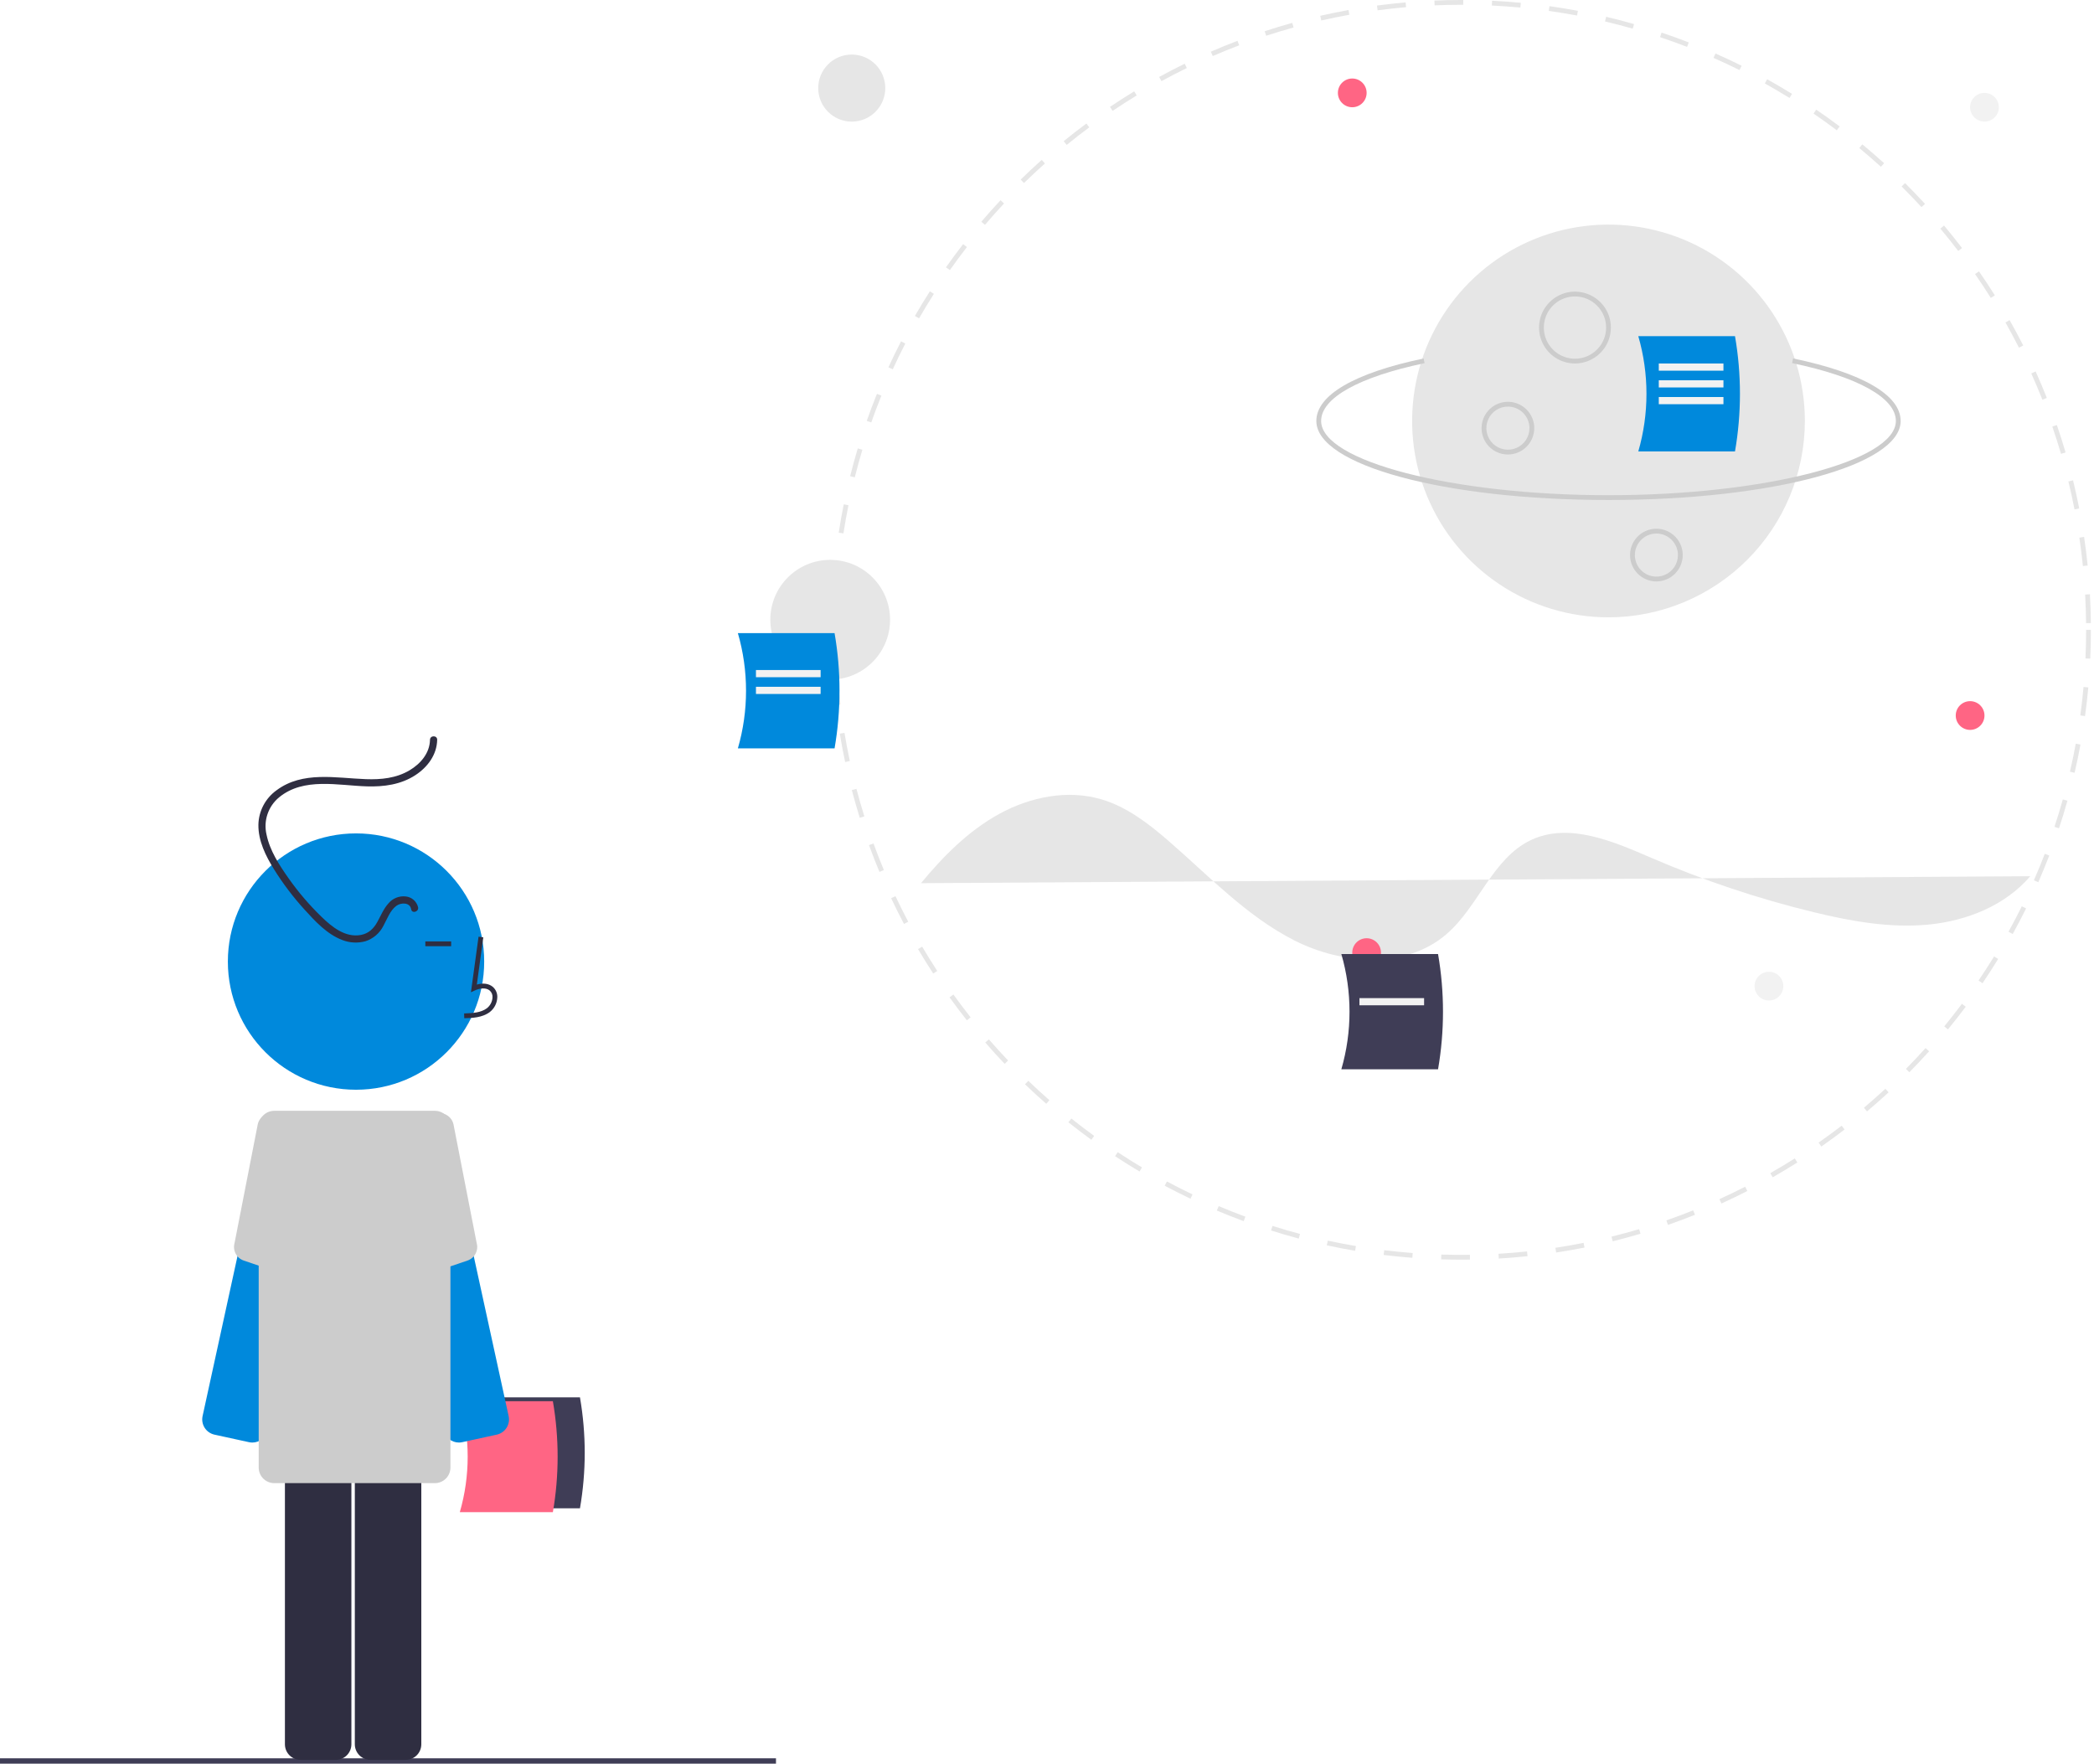 <svg width="412" height="347" viewBox="0 0 412 347" fill="none" xmlns="http://www.w3.org/2000/svg">
<path d="M95.802 296.758H114.11C115.359 289.535 115.359 282.151 114.11 274.929H95.802C97.865 282.059 97.865 289.627 95.802 296.758Z" fill="#3F3D56"/>
<path d="M90.47 297.519H108.779C110.028 290.297 110.028 282.913 108.779 275.69H90.47C92.533 282.82 92.533 290.389 90.47 297.519Z" fill="#FF6584"/>
<path d="M316.476 121.462C308.834 121.462 301.364 119.196 295.011 114.951C288.657 110.705 283.705 104.671 280.78 97.611C277.856 90.551 277.091 82.783 278.582 75.288C280.072 67.793 283.752 60.909 289.156 55.505C294.559 50.102 301.444 46.422 308.938 44.931C316.433 43.44 324.202 44.206 331.262 47.13C338.321 50.054 344.356 55.006 348.601 61.36C352.847 67.714 355.113 75.184 355.113 82.826C355.101 93.069 351.027 102.89 343.783 110.133C336.54 117.376 326.719 121.451 316.476 121.462Z" fill="#E6E6E6"/>
<path d="M49.651 283.823C49.43 283.823 49.209 283.799 48.992 283.751L42.198 282.268C41.404 282.094 40.713 281.613 40.274 280.93C39.836 280.246 39.686 279.417 39.858 278.623L52.217 221.994C52.391 221.201 52.872 220.51 53.556 220.071C54.239 219.632 55.068 219.483 55.862 219.655L62.656 221.138C63.049 221.224 63.422 221.386 63.752 221.616C64.082 221.845 64.364 222.138 64.581 222.476C64.798 222.815 64.947 223.193 65.018 223.589C65.089 223.984 65.081 224.39 64.996 224.783L52.637 281.412C52.488 282.093 52.111 282.704 51.568 283.142C51.025 283.581 50.349 283.821 49.651 283.823Z" fill="#0089DC"/>
<path d="M50.708 221.228L46.153 244.559C45.952 245.258 46.028 246.006 46.364 246.65C46.701 247.294 47.273 247.784 47.961 248.018L57.974 251.419C58.369 251.554 58.79 251.599 59.205 251.551C59.62 251.504 60.019 251.365 60.374 251.145C60.729 250.924 61.031 250.628 61.257 250.277C61.484 249.926 61.63 249.53 61.685 249.115L64.914 224.857C65.073 224.125 64.934 223.36 64.53 222.729C64.126 222.099 63.488 221.654 62.756 221.492L54.076 219.067C53.343 218.908 52.576 219.046 51.945 219.451C51.313 219.856 50.868 220.495 50.708 221.228Z" fill="#CCCCCC"/>
<path d="M90.284 283.823C89.587 283.821 88.911 283.581 88.368 283.142C87.825 282.704 87.448 282.093 87.299 281.412L74.94 224.783C74.855 224.39 74.847 223.984 74.918 223.589C74.989 223.193 75.138 222.815 75.355 222.476C75.572 222.138 75.854 221.845 76.184 221.616C76.514 221.386 76.886 221.224 77.279 221.138L84.074 219.655C84.868 219.483 85.697 219.632 86.381 220.071C87.064 220.509 87.545 221.201 87.719 221.994L100.078 278.623C100.25 279.417 100.1 280.246 99.662 280.93C99.223 281.613 98.531 282.094 97.738 282.269L90.944 283.751C90.727 283.799 90.506 283.823 90.284 283.823Z" fill="#0089DC"/>
<path d="M89.228 221.228L93.783 244.559C93.984 245.258 93.908 246.006 93.571 246.65C93.235 247.294 92.663 247.784 91.975 248.018L81.962 251.419C81.567 251.554 81.146 251.599 80.731 251.551C80.316 251.504 79.917 251.365 79.562 251.145C79.207 250.924 78.905 250.628 78.678 250.277C78.452 249.926 78.306 249.53 78.251 249.115L75.022 224.857C74.863 224.125 75.001 223.36 75.406 222.729C75.81 222.099 76.448 221.654 77.18 221.492L85.86 219.067C86.593 218.908 87.36 219.046 87.991 219.451C88.623 219.856 89.067 220.495 89.228 221.228Z" fill="#CCCCCC"/>
<path d="M167.583 23.928C171.227 23.928 174.18 20.975 174.18 17.332C174.18 13.688 171.227 10.735 167.583 10.735C163.94 10.735 160.987 13.688 160.987 17.332C160.987 20.975 163.94 23.928 167.583 23.928Z" fill="#E6E6E6"/>
<path d="M163.343 133.713C169.849 133.713 175.122 128.439 175.122 121.933C175.122 115.428 169.849 110.154 163.343 110.154C156.837 110.154 151.563 115.428 151.563 121.933C151.563 128.439 156.837 133.713 163.343 133.713Z" fill="#E6E6E6"/>
<path d="M387.624 143.608C389.185 143.608 390.451 142.342 390.451 140.78C390.451 139.219 389.185 137.953 387.624 137.953C386.063 137.953 384.797 139.219 384.797 140.78C384.797 142.342 386.063 143.608 387.624 143.608Z" fill="#FF6584"/>
<path d="M390.451 23.928C392.012 23.928 393.278 22.662 393.278 21.101C393.278 19.54 392.012 18.274 390.451 18.274C388.89 18.274 387.624 19.54 387.624 21.101C387.624 22.662 388.89 23.928 390.451 23.928Z" fill="#F2F2F2"/>
<path d="M348.045 196.851C349.606 196.851 350.872 195.585 350.872 194.024C350.872 192.462 349.606 191.197 348.045 191.197C346.484 191.197 345.218 192.462 345.218 194.024C345.218 195.585 346.484 196.851 348.045 196.851Z" fill="#F2F2F2"/>
<path d="M266.06 21.101C267.621 21.101 268.887 19.835 268.887 18.274C268.887 16.713 267.621 15.447 266.06 15.447C264.498 15.447 263.233 16.713 263.233 18.274C263.233 19.835 264.498 21.101 266.06 21.101Z" fill="#FF6584"/>
<path d="M309.879 71.517C308.482 71.517 307.115 71.103 305.953 70.326C304.791 69.549 303.885 68.446 303.35 67.154C302.815 65.863 302.675 64.442 302.948 63.071C303.22 61.7 303.893 60.44 304.882 59.452C305.87 58.464 307.13 57.79 308.501 57.518C309.872 57.245 311.293 57.385 312.584 57.92C313.876 58.455 314.979 59.361 315.756 60.523C316.533 61.685 316.947 63.052 316.947 64.45C316.945 66.323 316.2 68.12 314.875 69.445C313.55 70.77 311.753 71.515 309.879 71.517ZM309.879 58.324C308.668 58.324 307.484 58.683 306.476 59.356C305.469 60.03 304.684 60.986 304.22 62.105C303.757 63.225 303.635 64.456 303.872 65.644C304.108 66.833 304.692 67.924 305.548 68.781C306.405 69.637 307.496 70.221 308.684 70.457C309.873 70.694 311.104 70.572 312.223 70.109C313.343 69.645 314.299 68.86 314.972 67.853C315.646 66.845 316.005 65.661 316.005 64.45C316.005 62.825 315.359 61.267 314.211 60.118C313.062 58.969 311.504 58.324 309.879 58.324Z" fill="#CCCCCC"/>
<path d="M296.686 89.422C295.661 89.422 294.659 89.118 293.807 88.549C292.955 87.979 292.29 87.169 291.898 86.222C291.506 85.275 291.403 84.233 291.603 83.228C291.803 82.222 292.297 81.299 293.022 80.574C293.746 79.849 294.67 79.356 295.675 79.156C296.681 78.956 297.723 79.058 298.67 79.451C299.617 79.843 300.426 80.507 300.996 81.359C301.565 82.212 301.869 83.214 301.869 84.239C301.868 85.613 301.321 86.93 300.35 87.902C299.378 88.874 298.061 89.42 296.686 89.422ZM296.686 79.998C295.848 79.998 295.028 80.247 294.33 80.713C293.633 81.179 293.09 81.841 292.769 82.616C292.448 83.391 292.364 84.244 292.527 85.066C292.691 85.889 293.095 86.644 293.688 87.238C294.281 87.831 295.037 88.234 295.859 88.398C296.682 88.562 297.534 88.478 298.309 88.157C299.084 87.836 299.746 87.292 300.212 86.595C300.678 85.898 300.927 85.078 300.927 84.239C300.927 83.114 300.48 82.036 299.685 81.24C298.89 80.445 297.811 79.998 296.686 79.998Z" fill="#CCCCCC"/>
<path d="M325.9 114.394C324.874 114.394 323.872 114.09 323.02 113.521C322.168 112.951 321.503 112.142 321.111 111.195C320.719 110.248 320.616 109.206 320.816 108.2C321.016 107.195 321.51 106.271 322.235 105.547C322.959 104.822 323.883 104.328 324.888 104.128C325.894 103.928 326.936 104.031 327.883 104.423C328.83 104.815 329.639 105.48 330.209 106.332C330.779 107.184 331.082 108.186 331.082 109.211C331.081 110.586 330.534 111.903 329.563 112.875C328.591 113.846 327.274 114.393 325.9 114.394ZM325.9 104.971C325.061 104.971 324.241 105.22 323.544 105.686C322.846 106.151 322.303 106.814 321.982 107.589C321.661 108.364 321.577 109.216 321.74 110.039C321.904 110.861 322.308 111.617 322.901 112.21C323.494 112.803 324.25 113.207 325.072 113.371C325.895 113.534 326.747 113.45 327.522 113.129C328.297 112.808 328.959 112.265 329.425 111.567C329.891 110.87 330.14 110.05 330.14 109.211C330.139 108.087 329.692 107.009 328.897 106.214C328.102 105.419 327.024 104.972 325.9 104.971Z" fill="#CCCCCC"/>
<path d="M316.476 98.374C284.242 98.374 258.992 91.545 258.992 82.826C258.992 77.745 266.486 73.379 280.094 70.532L280.288 71.455C267.353 74.161 259.935 78.305 259.935 82.826C259.935 90.743 285.827 97.432 316.476 97.432C347.125 97.432 373.017 90.743 373.017 82.826C373.017 78.297 365.574 74.147 352.595 71.44L352.788 70.518C366.441 73.365 373.96 77.736 373.96 82.826C373.96 91.545 348.71 98.374 316.476 98.374Z" fill="#CCCCCC"/>
<path d="M287.471 247.84C286.163 247.84 284.843 247.819 283.547 247.779L283.576 246.837C285.437 246.895 287.337 246.911 289.207 246.886L289.22 247.828C288.638 247.836 288.055 247.84 287.471 247.84ZM294.889 247.621L294.834 246.681C296.698 246.571 298.586 246.416 300.445 246.222L300.544 247.158C298.67 247.355 296.768 247.511 294.889 247.621ZM277.882 247.475C276.002 247.331 274.103 247.142 272.236 246.913L272.351 245.978C274.204 246.205 276.088 246.392 277.954 246.535L277.882 247.475ZM306.171 246.438L306.03 245.507C307.882 245.226 309.748 244.9 311.575 244.537L311.759 245.461C309.917 245.826 308.037 246.155 306.171 246.438ZM266.623 246.094C264.766 245.779 262.891 245.417 261.052 245.018L261.252 244.097C263.077 244.493 264.937 244.852 266.78 245.164L266.623 246.094ZM317.297 244.227L317.071 243.312C318.889 242.863 320.717 242.366 322.504 241.836L322.772 242.739C320.971 243.274 319.129 243.774 317.297 244.227ZM255.537 243.687C253.715 243.202 251.882 242.669 250.089 242.102L250.373 241.204C252.153 241.767 253.972 242.295 255.779 242.776L255.537 243.687ZM328.173 241L327.864 240.111C329.628 239.497 331.402 238.834 333.138 238.139L333.488 239.015C331.739 239.714 329.951 240.382 328.173 241ZM244.706 240.262C242.937 239.612 241.157 238.911 239.415 238.177L239.781 237.308C241.509 238.036 243.275 238.732 245.031 239.378L244.706 240.262ZM338.694 236.791L338.304 235.933C339.998 235.163 341.701 234.341 343.365 233.491L343.794 234.33C342.117 235.187 340.401 236.015 338.694 236.791ZM234.229 235.851C232.528 235.041 230.821 234.179 229.156 233.289L229.6 232.458C231.253 233.341 232.946 234.196 234.634 235.001L234.229 235.851ZM348.776 231.637L348.31 230.819C349.934 229.891 351.556 228.917 353.13 227.922L353.633 228.718C352.048 229.721 350.414 230.703 348.776 231.637ZM224.208 230.497C222.591 229.535 220.971 228.521 219.394 227.482L219.913 226.695C221.477 227.726 223.085 228.733 224.69 229.688L224.208 230.497ZM358.352 225.579L357.813 224.806C359.343 223.738 360.87 222.618 362.351 221.48L362.925 222.227C361.433 223.374 359.894 224.502 358.352 225.579ZM214.725 224.252C213.204 223.147 211.685 221.989 210.209 220.811L210.797 220.075C212.261 221.244 213.769 222.393 215.278 223.489L214.725 224.252ZM367.341 218.67L366.734 217.95C368.16 216.746 369.579 215.492 370.952 214.222L371.592 214.914C370.208 216.194 368.778 217.458 367.341 218.67ZM205.855 217.169C204.438 215.929 203.031 214.638 201.672 213.334L202.325 212.654C203.673 213.949 205.07 215.229 206.476 216.461L205.855 217.169ZM375.668 210.968L374.997 210.306C376.312 208.974 377.612 207.596 378.861 206.209L379.562 206.84C378.303 208.237 376.993 209.626 375.668 210.968ZM197.669 209.313C196.37 207.947 195.086 206.534 193.855 205.115L194.566 204.497C195.789 205.906 197.062 207.308 198.352 208.664L197.669 209.313ZM383.263 202.538L382.536 201.94C383.723 200.494 384.892 199.003 386.012 197.506L386.766 198.07C385.639 199.579 384.46 201.082 383.263 202.538ZM190.235 200.749C189.068 199.274 187.919 197.751 186.82 196.223L187.584 195.673C188.675 197.189 189.816 198.7 190.974 200.164L190.235 200.749ZM390.062 193.447L389.283 192.918C390.333 191.37 391.363 189.778 392.341 188.183L393.145 188.677C392.158 190.283 391.121 191.888 390.062 193.447ZM183.615 191.548C182.588 189.974 181.583 188.355 180.627 186.733L181.439 186.255C182.388 187.864 183.385 189.471 184.404 191.033L183.615 191.548ZM396.006 183.769L395.181 183.313C396.086 181.676 396.965 179.995 397.795 178.316L398.639 178.734C397.804 180.425 396.918 182.119 396.006 183.769ZM177.864 181.788C176.985 180.126 176.133 178.422 175.331 176.722L176.184 176.32C176.979 178.007 177.825 179.698 178.697 181.347L177.864 181.788ZM401.039 173.581L400.175 173.203C400.926 171.488 401.647 169.732 402.319 167.983L403.198 168.321C402.522 170.083 401.795 171.853 401.039 173.581ZM173.034 171.548C172.312 169.814 171.62 168.041 170.978 166.275L171.864 165.953C172.501 167.705 173.187 169.465 173.904 171.186L173.034 171.548ZM405.113 162.965L404.219 162.669C404.807 160.897 405.362 159.086 405.868 157.285L406.775 157.54C406.265 159.355 405.706 161.18 405.113 162.965ZM169.163 160.9C168.602 159.104 168.075 157.27 167.597 155.447L168.508 155.207C168.983 157.017 169.506 158.837 170.062 160.619L169.163 160.9ZM408.185 152.044L407.267 151.831C407.689 150.015 408.074 148.16 408.413 146.319L409.34 146.489C408.999 148.345 408.61 150.214 408.185 152.044ZM166.285 149.927C165.892 148.086 165.536 146.211 165.228 144.353L166.157 144.198C166.463 146.043 166.816 147.904 167.206 149.73L166.285 149.927ZM410.238 140.888L409.304 140.76C409.558 138.914 409.772 137.032 409.941 135.166L410.879 135.251C410.709 137.132 410.493 139.028 410.238 140.888ZM164.427 138.736C164.205 136.871 164.023 134.971 163.885 133.09L164.825 133.021C164.961 134.888 165.143 136.773 165.363 138.625L164.427 138.736ZM411.263 129.591L410.322 129.549C410.405 127.682 410.448 125.788 410.448 123.92H411.391C411.391 125.802 411.348 127.71 411.263 129.591ZM163.599 127.423C163.567 126.268 163.551 125.089 163.551 123.92C163.551 123.195 163.557 122.471 163.569 121.749L164.512 121.765C164.499 122.482 164.493 123.2 164.493 123.92C164.493 125.08 164.51 126.25 164.541 127.397L163.599 127.423ZM410.441 122.605C410.422 120.737 410.359 118.843 410.256 116.977L411.196 116.924C411.301 118.805 411.364 120.713 411.384 122.595L410.441 122.605ZM164.735 116.139L163.795 116.08C163.912 114.198 164.075 112.296 164.277 110.428L165.214 110.529C165.013 112.383 164.852 114.27 164.735 116.139ZM409.815 111.364C409.627 109.506 409.393 107.627 409.119 105.777L410.052 105.639C410.327 107.503 410.563 109.397 410.753 111.269L409.815 111.364ZM165.948 104.947L165.016 104.803C165.305 102.939 165.64 101.06 166.013 99.218L166.937 99.405C166.567 101.233 166.234 103.098 165.948 104.947ZM408.168 100.228C407.809 98.39 407.404 96.54 406.963 94.728L407.878 94.506C408.322 96.331 408.731 98.195 409.093 100.047L408.168 100.228ZM168.18 93.914L167.266 93.685C167.723 91.86 168.23 90.019 168.772 88.215L169.674 88.486C169.137 90.276 168.634 92.103 168.18 93.914ZM405.505 89.29C404.979 87.496 404.405 85.691 403.798 83.925L404.689 83.618C405.301 85.398 405.88 87.217 406.41 89.025L405.505 89.29ZM171.424 83.118L170.535 82.805C171.161 81.024 171.837 79.234 172.544 77.485L173.418 77.838C172.716 79.573 172.045 81.35 171.424 83.118ZM401.846 78.644C401.158 76.909 400.422 75.169 399.657 73.471L400.517 73.084C401.287 74.795 402.029 76.549 402.722 78.296L401.846 78.644ZM175.653 72.659L174.797 72.265C175.584 70.551 176.422 68.832 177.287 67.156L178.124 67.589C177.265 69.252 176.434 70.957 175.653 72.659ZM397.234 68.401C396.39 66.738 395.497 65.07 394.578 63.447L395.398 62.983C396.324 64.619 397.224 66.299 398.074 67.975L397.234 68.401ZM180.825 62.639L180.009 62.169C180.949 60.536 181.94 58.902 182.955 57.313L183.749 57.82C182.742 59.398 181.758 61.019 180.825 62.639ZM391.697 58.617C390.702 57.032 389.659 55.453 388.598 53.923L389.372 53.386C390.441 54.928 391.492 56.519 392.495 58.116L391.697 58.617ZM186.891 53.141L186.121 52.598C187.207 51.057 188.343 49.521 189.497 48.033L190.242 48.611C189.096 50.088 187.969 51.611 186.891 53.141ZM385.287 49.375C384.151 47.887 382.969 46.409 381.771 44.98L382.494 44.375C383.7 45.815 384.892 47.304 386.036 48.803L385.287 49.375ZM193.795 44.239L193.078 43.628C194.297 42.197 195.568 40.771 196.854 39.392L197.543 40.035C196.266 41.404 195.005 42.818 193.795 44.239ZM378.059 40.749C376.793 39.371 375.48 38.005 374.156 36.69L374.821 36.022C376.154 37.347 377.477 38.723 378.753 40.111L378.059 40.749ZM201.478 36.007L200.819 35.333C202.166 34.015 203.561 32.712 204.963 31.46L205.591 32.163C204.199 33.405 202.815 34.699 201.478 36.007ZM370.074 32.812C368.686 31.554 367.254 30.313 365.817 29.124L366.417 28.398C367.866 29.596 369.309 30.846 370.707 32.114L370.074 32.812ZM209.873 28.51L209.278 27.779C210.736 26.592 212.242 25.422 213.755 24.3L214.317 25.057C212.815 26.17 211.32 27.332 209.873 28.51ZM361.396 25.632C359.899 24.505 358.359 23.399 356.818 22.345L357.35 21.568C358.902 22.63 360.454 23.744 361.962 24.88L361.396 25.632ZM218.911 21.811L218.385 21.029C219.945 19.98 221.551 18.952 223.159 17.974L223.648 18.779C222.053 19.75 220.46 20.77 218.911 21.811ZM352.094 19.271C350.502 18.285 348.866 17.324 347.234 16.415L347.692 15.591C349.338 16.508 350.985 17.476 352.59 18.469L352.094 19.271ZM228.518 15.968L228.065 15.141C229.716 14.238 231.408 13.362 233.095 12.536L233.509 13.383C231.835 14.202 230.156 15.071 228.518 15.968ZM342.246 13.784C340.569 12.949 338.852 12.142 337.141 11.386L337.522 10.524C339.246 11.286 340.977 12.099 342.667 12.941L342.246 13.784ZM238.611 11.031L238.237 10.166C239.961 9.418 241.725 8.702 243.48 8.035L243.814 8.916C242.073 9.577 240.323 10.289 238.611 11.031ZM331.929 9.224C330.184 8.547 328.398 7.902 326.621 7.305L326.921 6.412C328.712 7.013 330.511 7.663 332.269 8.345L331.929 9.224ZM249.123 7.039L248.829 6.144C250.62 5.557 252.447 5.004 254.259 4.501L254.511 5.409C252.713 5.908 250.9 6.456 249.123 7.039ZM321.243 5.638C319.445 5.126 317.612 4.649 315.794 4.22L316.011 3.303C317.843 3.735 319.69 4.216 321.501 4.732L321.243 5.638ZM259.97 4.029L259.76 3.11C261.596 2.691 263.466 2.308 265.319 1.974L265.486 2.902C263.648 3.233 261.792 3.613 259.97 4.029ZM310.286 3.055C308.451 2.71 306.582 2.404 304.73 2.144L304.861 1.211C306.727 1.473 308.611 1.782 310.46 2.129L310.286 3.055ZM271.048 2.029L270.924 1.095C272.789 0.846 274.686 0.637 276.562 0.474L276.644 1.412C274.782 1.575 272.9 1.782 271.048 2.029ZM299.138 1.489C297.282 1.314 295.393 1.179 293.522 1.089L293.568 0.147C295.453 0.239 297.356 0.374 299.227 0.551L299.138 1.489ZM282.263 1.051L282.224 0.11C283.956 0.037 285.721 0 287.471 0L287.897 0.001L287.894 0.943L287.471 0.942C285.734 0.943 283.982 0.979 282.263 1.051Z" fill="#E6E6E6"/>
<path d="M181.207 173.766C185.62 168.427 190.603 163.408 196.684 160.093C202.766 156.777 210.092 155.306 216.731 157.278C221.688 158.75 225.913 161.988 229.823 165.371C237.834 172.303 245.221 180.239 254.67 185.029C264.118 189.819 276.569 190.713 284.595 183.798C290.946 178.325 293.655 168.846 301.24 165.274C308.717 161.753 317.387 165.534 324.975 168.811C335.279 173.26 345.942 176.827 356.849 179.474C364.227 181.264 371.828 182.636 379.387 181.916C386.945 181.196 394.531 178.17 399.461 172.396" fill="#E6E6E6"/>
<path d="M145.177 147.247H164.202C165.5 139.741 165.5 132.069 164.202 124.564H145.177C147.32 131.973 147.32 139.838 145.177 147.247Z" fill="#0089DC"/>
<path d="M322.34 88.821H341.365C342.663 81.315 342.663 73.643 341.365 66.138H322.34C324.483 73.547 324.483 81.411 322.34 88.821Z" fill="#0089DC"/>
<path d="M161.458 131.828H148.736V133.242H161.458V131.828Z" fill="#F2F2F2"/>
<path d="M161.458 135.126H148.736V136.54H161.458V135.126Z" fill="#F2F2F2"/>
<path d="M339.092 71.517H326.371V72.931H339.092V71.517Z" fill="#F2F2F2"/>
<path d="M339.092 78.114H326.371V79.527H339.092V78.114Z" fill="#F2F2F2"/>
<path d="M339.092 74.816H326.371V76.229H339.092V74.816Z" fill="#F2F2F2"/>
<path d="M152.677 345.944H0V347H152.677V345.944Z" fill="#3F3D56"/>
<path d="M70.049 214.407C83.976 214.407 95.266 203.117 95.266 189.19C95.266 175.263 83.976 163.972 70.049 163.972C56.122 163.972 44.832 175.263 44.832 189.19C44.832 203.117 56.122 214.407 70.049 214.407Z" fill="#0089DC"/>
<path d="M66.075 346.255H59.121C58.309 346.254 57.531 345.931 56.957 345.357C56.382 344.783 56.059 344.004 56.059 343.192V285.23C56.059 284.418 56.382 283.64 56.957 283.066C57.531 282.492 58.309 282.169 59.121 282.168H66.075C66.887 282.169 67.666 282.492 68.24 283.066C68.814 283.64 69.137 284.418 69.138 285.23V343.192C69.137 344.004 68.814 344.783 68.24 345.357C67.666 345.931 66.887 346.254 66.075 346.255Z" fill="#2F2E41"/>
<path d="M79.83 346.255H72.876C72.064 346.254 71.285 345.931 70.711 345.357C70.137 344.783 69.814 344.004 69.813 343.192V285.23C69.814 284.418 70.137 283.64 70.711 283.066C71.285 282.492 72.064 282.169 72.876 282.168H79.83C80.642 282.169 81.421 282.492 81.995 283.066C82.569 283.64 82.892 284.418 82.893 285.23V343.192C82.892 344.004 82.569 344.783 81.995 345.357C81.421 345.931 80.642 346.254 79.83 346.255Z" fill="#2F2E41"/>
<path d="M85.561 291.809H53.963C53.151 291.808 52.373 291.485 51.798 290.911C51.224 290.337 50.901 289.558 50.9 288.746V221.615C50.901 220.803 51.224 220.024 51.798 219.45C52.373 218.876 53.151 218.553 53.963 218.552H85.561C86.373 218.553 87.152 218.876 87.726 219.45C88.3 220.024 88.623 220.803 88.624 221.615V288.746C88.623 289.558 88.3 290.337 87.726 290.911C87.152 291.485 86.373 291.808 85.561 291.809Z" fill="#CCCCCC"/>
<path d="M82.265 178.528C82.136 177.961 81.832 177.448 81.397 177.063C80.962 176.677 80.417 176.438 79.838 176.378C79.197 176.303 78.547 176.39 77.949 176.632C77.35 176.874 76.822 177.262 76.413 177.762C75.439 178.839 74.923 180.182 74.222 181.431C73.491 182.735 72.51 183.674 70.998 183.954C67.927 184.523 65.282 182.351 63.233 180.36C60.848 178.045 58.684 175.512 56.77 172.793C54.943 170.195 53.091 167.371 52.443 164.214C52.128 162.885 52.191 161.494 52.626 160.199C53.061 158.904 53.849 157.756 54.902 156.886C59.743 152.887 66.516 154.55 72.194 154.719C75.533 154.819 78.871 154.374 81.721 152.516C84.128 150.946 85.956 148.512 86.016 145.554C86.034 144.644 84.62 144.644 84.602 145.554C84.549 148.182 82.754 150.27 80.583 151.559C77.953 153.121 74.972 153.406 71.968 153.298C66.076 153.087 59.548 151.662 54.415 155.485C53.333 156.259 52.446 157.275 51.825 158.452C51.205 159.63 50.867 160.935 50.841 162.266C50.795 165.421 52.283 168.427 53.914 171.04C55.665 173.842 57.663 176.482 59.884 178.928C61.994 181.252 64.343 183.81 67.343 184.95C68.79 185.515 70.38 185.601 71.88 185.196C72.647 184.951 73.358 184.555 73.97 184.031C74.582 183.507 75.083 182.865 75.443 182.144C76.187 180.817 76.712 179.17 77.982 178.227C78.887 177.554 80.673 177.503 80.902 178.903C81.048 179.799 82.41 179.419 82.265 178.528Z" fill="#2F2E41"/>
<path d="M268.887 190.254C270.448 190.254 271.714 188.988 271.714 187.427C271.714 185.866 270.448 184.6 268.887 184.6C267.326 184.6 266.06 185.866 266.06 187.427C266.06 188.988 267.326 190.254 268.887 190.254Z" fill="#FF6584"/>
<path d="M263.914 210.385H282.939C284.237 202.879 284.237 195.207 282.939 187.702H263.914C266.057 195.111 266.057 202.975 263.914 210.385Z" fill="#3F3D56"/>
<path d="M280.195 196.38H267.473V197.793H280.195V196.38Z" fill="#F2F2F2"/>
<path d="M91.344 200.337L91.318 199.394C93.071 199.346 94.617 199.236 95.778 198.387C96.107 198.133 96.378 197.811 96.571 197.443C96.765 197.074 96.877 196.669 96.9 196.254C96.92 196 96.882 195.745 96.788 195.508C96.694 195.272 96.546 195.06 96.357 194.89C95.586 194.239 94.345 194.449 93.441 194.864L92.661 195.221L94.156 184.295L95.09 184.423L93.818 193.717C95.047 193.356 96.185 193.512 96.965 194.17C97.264 194.431 97.499 194.758 97.651 195.126C97.803 195.493 97.868 195.89 97.841 196.287C97.814 196.845 97.665 197.39 97.404 197.884C97.144 198.379 96.778 198.81 96.334 199.148C94.841 200.239 92.902 200.293 91.344 200.337Z" fill="#2F2E41"/>
<path d="M88.763 185.224H83.687V186.166H88.763V185.224Z" fill="#2F2E41"/>
</svg>
